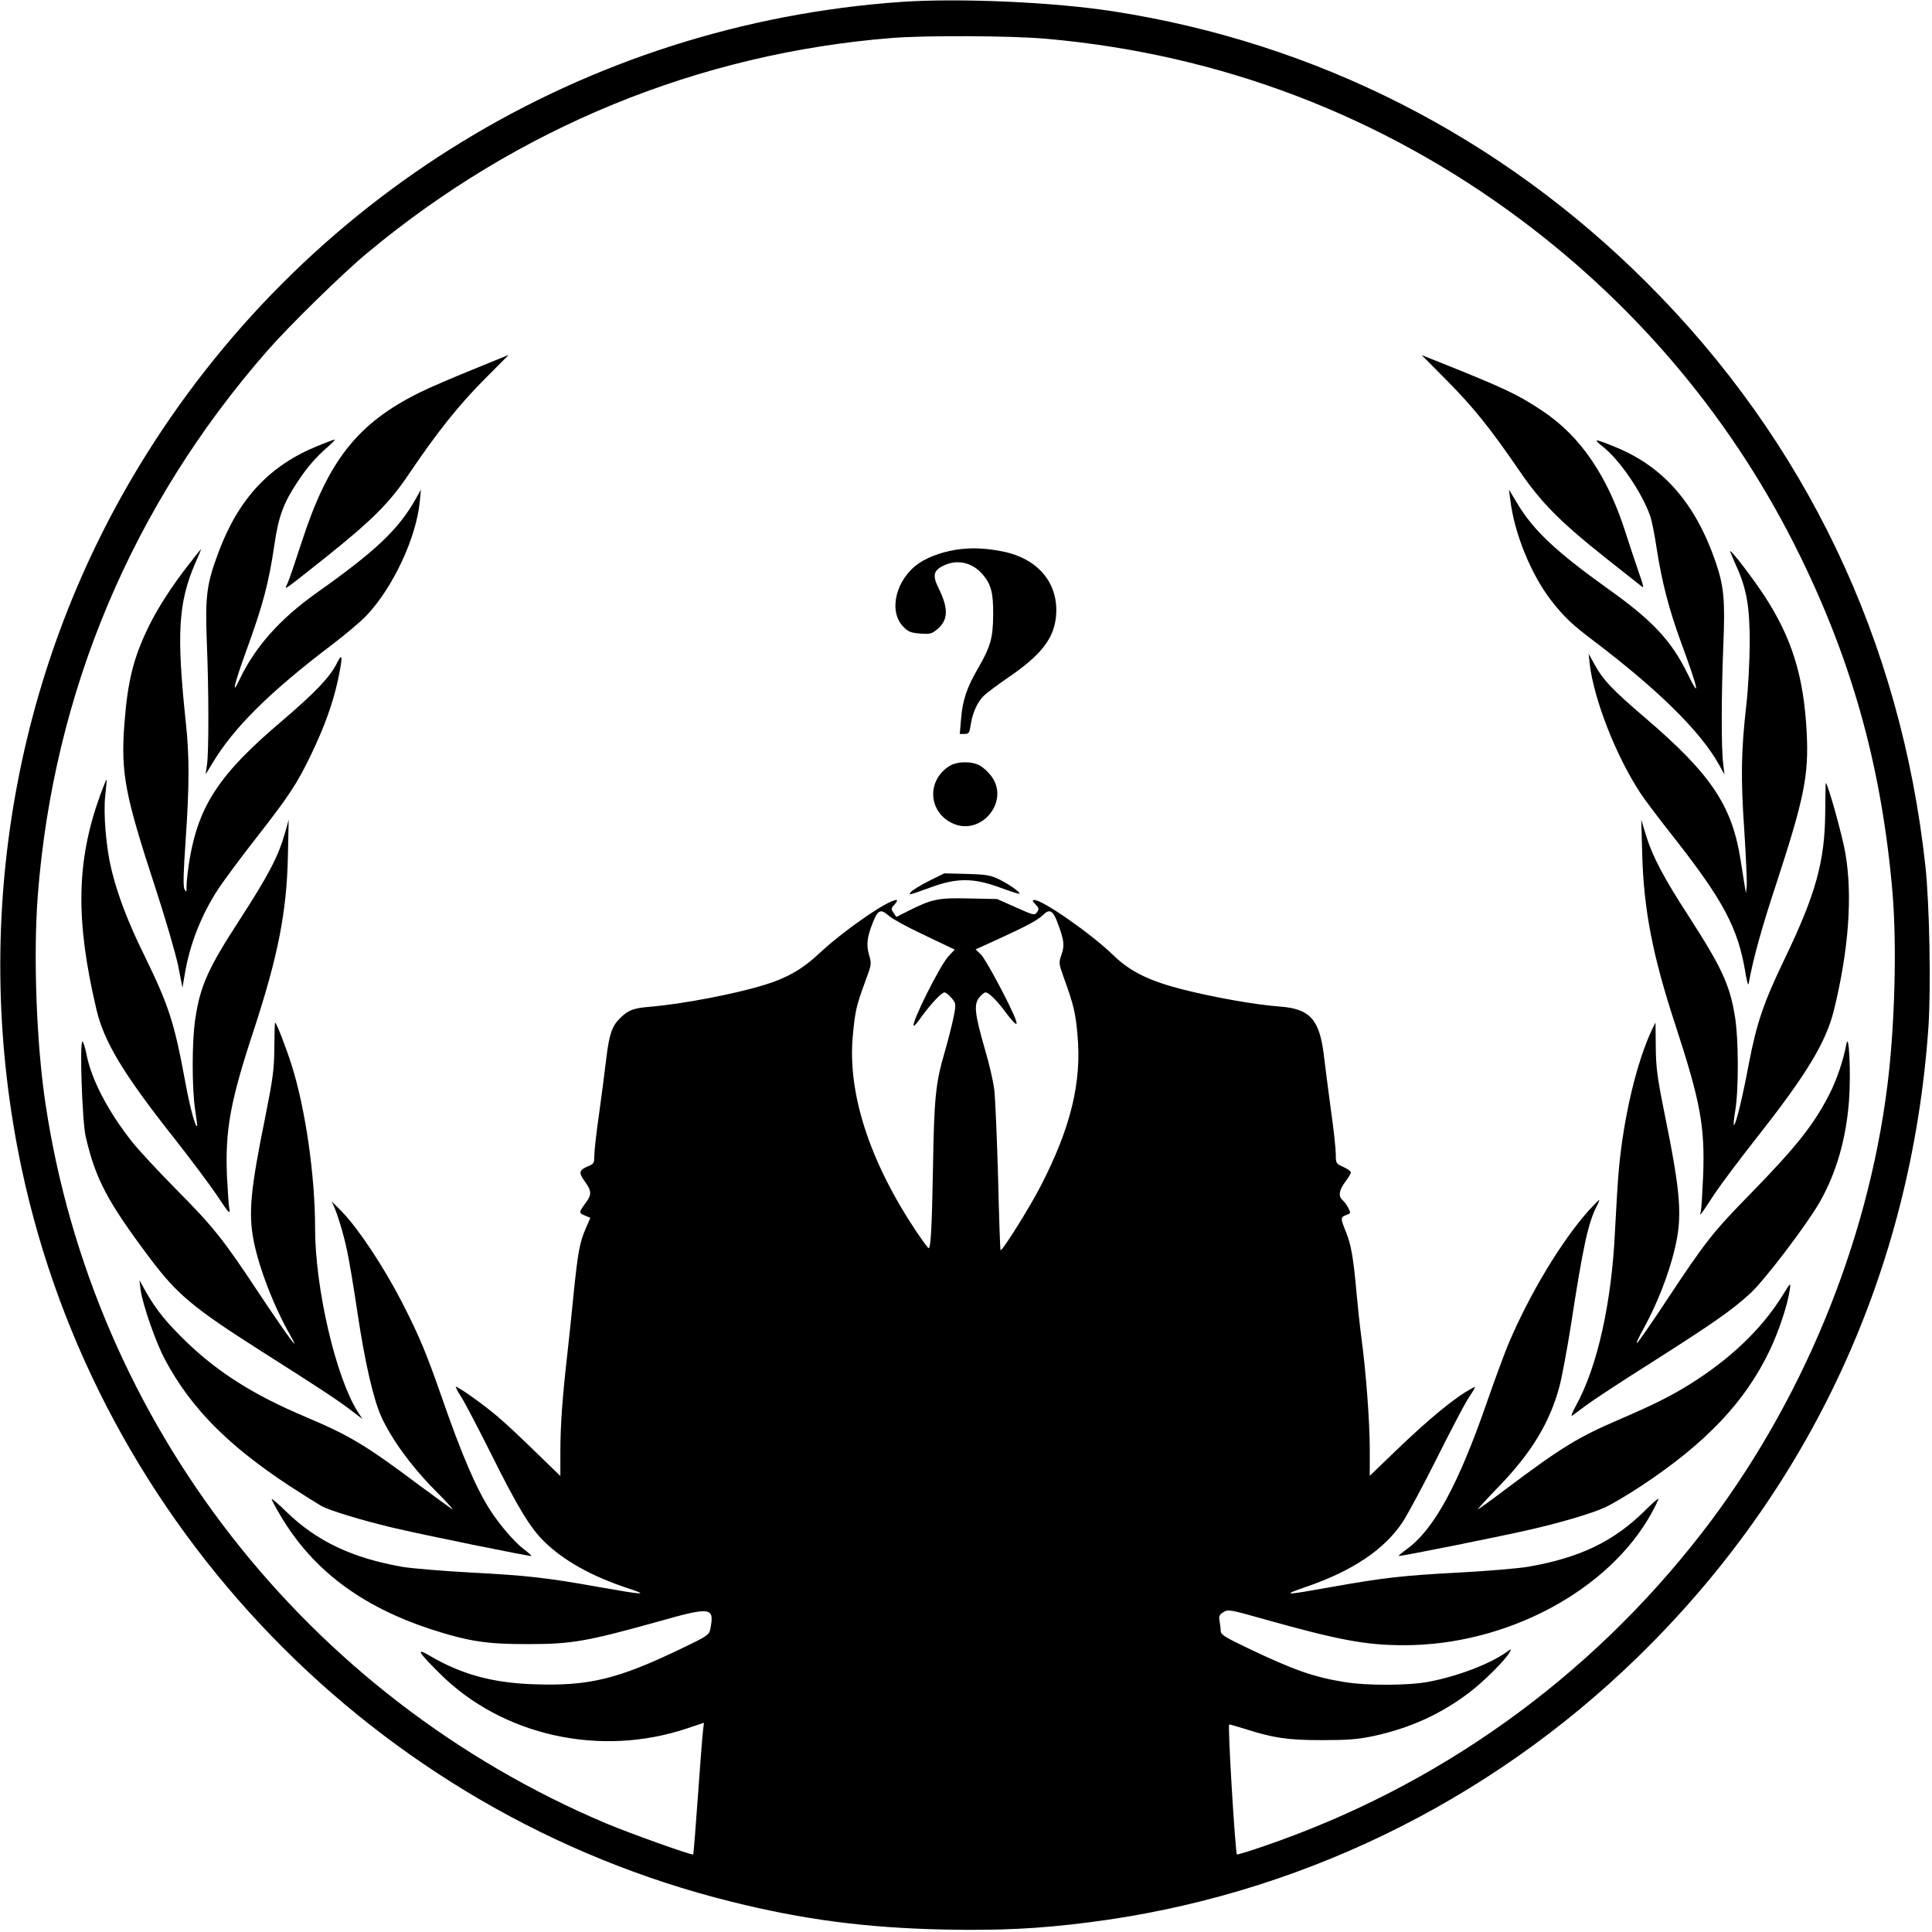 <?xml version="1.0" standalone="no"?>
<!DOCTYPE svg PUBLIC "-//W3C//DTD SVG 20010904//EN"
 "http://www.w3.org/TR/2001/REC-SVG-20010904/DTD/svg10.dtd">
<svg version="1.0" xmlns="http://www.w3.org/2000/svg"
 width="1024pt" height="1024pt" viewBox="0 0 1024 1024"
 preserveAspectRatio="xMidYMid meet">
<g transform="translate(0,1024) scale(0.1,-0.1)"
fill="#000000" stroke="none">
<path d="M4778 10230 c-1676 -117 -3176 -1032 -4044 -2466 -670 -1107 -891
-2439 -619 -3719 404 -1895 1876 -3416 3760 -3884 385 -96 715 -139 1130 -148
290 -6 501 4 765 38 1093 138 2114 631 2908 1404 918 893 1453 2050 1543 3340
14 209 6 652 -16 855 -130 1193 -634 2250 -1475 3090 -776 776 -1752 1273
-2830 1440 -316 49 -815 71 -1122 50z m762 -195 c926 -81 1782 -407 2523 -961
631 -472 1133 -1076 1477 -1779 282 -576 435 -1133 491 -1790 23 -278 12 -702
-27 -1015 -105 -845 -458 -1696 -984 -2375 -600 -774 -1401 -1346 -2324 -1661
-75 -26 -138 -45 -140 -43 -9 12 -50 689 -41 689 5 0 44 -11 85 -24 151 -48
225 -59 405 -59 137 0 190 4 272 21 194 42 354 114 505 227 81 61 198 177 220
219 10 18 9 18 -18 -1 -90 -64 -260 -128 -413 -157 -106 -20 -327 -21 -446 -1
-162 26 -268 64 -502 175 -130 62 -153 76 -153 95 0 12 -3 36 -6 53 -5 25 -2
33 20 47 25 16 32 15 223 -39 389 -109 533 -136 735 -136 544 0 1086 290 1312
701 20 36 36 70 36 75 0 5 -35 -26 -77 -68 -164 -160 -342 -245 -613 -292 -52
-9 -219 -23 -370 -31 -287 -15 -397 -27 -665 -75 -263 -47 -277 -47 -141 0
243 83 413 197 509 341 30 46 112 199 182 339 70 140 142 277 159 305 53 83
51 79 25 65 -88 -47 -223 -158 -406 -334 l-133 -128 0 139 c0 147 -20 414 -45
598 -8 61 -19 164 -25 230 -16 184 -29 259 -56 325 -30 74 -30 78 1 90 25 9
25 11 11 38 -8 16 -22 34 -30 41 -24 20 -19 53 14 97 16 21 30 44 30 50 0 6
-18 19 -40 29 -39 17 -40 20 -40 66 0 27 -11 133 -26 236 -14 104 -31 236 -38
295 -23 185 -74 241 -231 253 -127 9 -346 48 -510 89 -182 46 -283 95 -373
182 -117 114 -375 294 -420 294 -12 0 -11 -5 6 -23 19 -20 20 -26 8 -42 -13
-18 -18 -16 -112 26 l-99 44 -147 3 c-163 4 -196 -2 -320 -64 l-67 -34 -15 22
c-14 20 -14 24 6 45 12 13 16 23 9 23 -46 0 -285 -166 -413 -287 -83 -78 -168
-127 -283 -162 -157 -49 -434 -102 -610 -117 -88 -7 -116 -18 -159 -61 -42
-41 -57 -85 -72 -208 -7 -60 -24 -193 -38 -293 -15 -101 -26 -203 -26 -227 0
-38 -3 -44 -30 -55 -51 -21 -55 -34 -21 -81 37 -51 38 -70 7 -112 -39 -53 -39
-56 -7 -69 l30 -13 -24 -55 c-33 -76 -42 -126 -65 -350 -10 -107 -26 -253 -34
-325 -26 -229 -36 -377 -36 -509 l0 -129 -128 124 c-70 69 -163 156 -207 193
-74 63 -205 156 -219 156 -3 0 9 -24 28 -53 18 -28 91 -167 161 -307 141 -283
207 -391 282 -463 103 -100 249 -181 438 -244 119 -39 94 -38 -160 7 -267 48
-378 60 -665 75 -151 8 -315 22 -365 30 -269 47 -456 136 -618 293 -42 42 -77
71 -77 66 0 -5 22 -46 49 -91 169 -284 426 -477 794 -598 201 -65 298 -80 522
-79 225 0 309 15 682 119 286 81 301 78 277 -43 -6 -27 -19 -36 -153 -100
-337 -162 -490 -199 -779 -189 -219 7 -383 52 -545 146 -86 51 -77 31 43 -88
331 -331 853 -447 1314 -291 l87 29 -5 -42 c-3 -23 -15 -179 -27 -347 -12
-168 -23 -307 -25 -309 -6 -6 -336 112 -460 164 -1591 672 -2718 2118 -2973
3815 -48 320 -65 782 -41 1101 83 1081 501 2072 1216 2889 116 133 399 410
529 518 800 667 1762 1060 2785 1141 183 14 622 12 810 -4z m-660 -4742 c74
-35 145 -69 157 -75 l23 -11 -35 -38 c-46 -52 -196 -352 -182 -366 3 -2 22 20
42 49 49 68 106 128 121 128 7 0 23 -13 37 -29 24 -29 25 -31 12 -98 -7 -37
-29 -124 -49 -193 -47 -161 -55 -240 -61 -610 -6 -328 -12 -433 -24 -425 -5 2
-33 42 -64 87 -248 372 -365 732 -337 1037 12 133 19 161 66 289 34 91 34 94
20 141 -15 53 -11 94 21 173 26 66 41 72 83 35 19 -17 96 -59 170 -94z m728
49 c32 -87 35 -113 18 -162 -15 -42 -14 -47 10 -115 54 -149 65 -192 75 -312
23 -250 -37 -493 -195 -799 -58 -113 -205 -348 -213 -340 -2 1 -8 176 -13 387
-6 211 -15 419 -20 462 -5 44 -28 143 -51 220 -53 185 -58 233 -29 270 12 15
27 27 33 27 18 0 61 -43 107 -105 47 -63 66 -78 55 -44 -19 60 -160 326 -186
350 l-28 27 125 57 c150 69 203 97 235 128 33 32 52 20 77 -51z"/>
<path d="M2505 8281 c-104 -42 -230 -96 -280 -121 -330 -163 -486 -361 -626
-793 -34 -105 -68 -205 -76 -221 -20 -38 -22 -39 202 139 250 200 340 290 444
445 147 218 261 361 397 498 72 72 131 132 130 131 0 0 -86 -35 -191 -78z"/>
<path d="M7670 8222 c143 -145 227 -250 383 -477 115 -169 216 -271 467 -470
96 -76 180 -142 186 -147 7 -5 -1 26 -17 69 -15 43 -46 136 -69 207 -96 308
-240 521 -443 657 -135 90 -205 123 -592 277 l-50 20 135 -136z"/>
<path d="M1685 7877 c-255 -103 -420 -279 -526 -562 -64 -170 -72 -233 -63
-475 11 -259 11 -590 1 -655 l-7 -49 36 59 c113 189 305 379 639 632 66 50
145 117 177 150 141 149 264 411 283 605 l6 63 -29 -52 c-92 -161 -209 -272
-522 -494 -195 -138 -328 -287 -410 -460 -45 -96 -29 -25 35 151 89 244 120
361 150 567 22 149 48 219 128 338 48 72 96 126 155 177 24 21 40 38 35 38 -4
0 -44 -15 -88 -33z"/>
<path d="M8496 7872 c89 -70 207 -243 250 -366 8 -21 24 -100 35 -175 27 -175
65 -321 129 -496 92 -250 105 -310 36 -169 -87 178 -186 284 -419 450 -277
198 -399 312 -484 454 l-45 75 7 -55 c21 -176 109 -393 216 -532 70 -89 109
-127 234 -221 338 -257 559 -476 655 -648 l30 -54 -7 60 c-10 78 -10 356 1
625 10 239 3 312 -40 439 -106 310 -275 505 -526 609 -119 49 -129 49 -72 4z"/>
<path d="M5095 7330 c-83 -9 -170 -38 -224 -75 -123 -84 -165 -256 -82 -338
25 -26 40 -31 88 -35 53 -4 62 -1 91 23 58 49 60 109 7 217 -34 68 -28 95 28
121 70 34 150 16 204 -46 46 -53 58 -98 57 -217 -1 -122 -14 -167 -80 -282
-59 -101 -82 -168 -90 -267 l-7 -81 25 0 c23 0 26 5 33 48 9 63 36 123 71 156
16 15 70 55 119 89 186 126 255 215 263 342 10 169 -100 297 -288 333 -82 16
-148 19 -215 12z"/>
<path d="M1005 7254 c-90 -114 -171 -239 -219 -339 -80 -165 -110 -288 -127
-517 -19 -257 4 -374 166 -868 52 -159 105 -342 119 -407 l23 -118 13 75 c26
156 88 313 178 450 27 41 115 160 197 265 179 229 219 290 295 448 70 146 115
271 141 392 27 128 25 151 -6 89 -36 -73 -116 -156 -288 -303 -332 -281 -442
-446 -492 -735 -8 -49 -15 -109 -16 -135 0 -40 -2 -43 -11 -24 -8 16 -6 87 6
260 20 290 20 446 1 623 -50 472 -40 635 49 843 19 42 33 77 32 77 -1 0 -29
-34 -61 -76z"/>
<path d="M9170 7318 c0 -3 14 -35 30 -72 58 -126 74 -220 74 -416 -1 -96 -8
-242 -18 -325 -28 -247 -30 -388 -11 -665 9 -140 15 -273 13 -295 l-4 -40 -6
35 c-3 19 -13 82 -22 139 -45 290 -156 457 -507 757 -175 150 -221 198 -269
285 l-30 54 6 -55 c22 -186 137 -482 266 -680 19 -30 97 -134 173 -230 269
-342 347 -488 386 -725 7 -44 15 -71 17 -60 24 134 70 299 148 535 147 450
171 570 160 795 -15 298 -77 499 -221 722 -64 98 -185 256 -185 241z"/>
<path d="M5034 6181 c-121 -74 -116 -239 9 -302 153 -78 314 113 210 249 -14
19 -39 42 -57 53 -41 25 -121 25 -162 0z"/>
<path d="M530 6023 c-125 -347 -131 -658 -19 -1133 40 -171 142 -341 410 -680
89 -113 193 -252 232 -310 57 -87 68 -99 63 -70 -4 19 -9 98 -13 175 -10 246
17 396 142 775 129 394 175 628 181 925 l4 190 -18 -65 c-37 -130 -86 -224
-245 -470 -165 -254 -206 -347 -232 -520 -18 -117 -18 -366 -1 -480 7 -47 12
-86 11 -88 -9 -11 -40 104 -65 244 -57 306 -85 393 -214 658 -88 178 -144 326
-176 460 -28 116 -43 296 -32 391 5 44 8 81 7 83 -2 2 -17 -37 -35 -85z"/>
<path d="M9674 5932 c-2 -257 -50 -431 -214 -772 -113 -235 -149 -341 -191
-559 -33 -176 -66 -312 -78 -324 -4 -4 -2 30 6 75 19 114 18 380 -1 498 -28
171 -69 260 -247 536 -130 200 -191 316 -224 424 l-26 85 5 -180 c8 -296 55
-540 177 -911 132 -405 156 -534 146 -798 -4 -89 -9 -172 -12 -186 -7 -29 -11
-35 77 99 32 47 130 178 218 290 263 333 368 506 410 676 78 317 100 606 61
832 -16 95 -94 373 -104 373 -1 0 -2 -71 -3 -158z"/>
<path d="M4924 5571 c-45 -23 -88 -49 -95 -58 -17 -20 -15 -19 116 28 126 45
214 45 340 0 50 -18 99 -35 110 -37 33 -9 -33 42 -95 73 -49 24 -68 28 -175
31 l-120 3 -81 -40z"/>
<path d="M1454 4687 c-1 -115 -7 -161 -47 -362 -79 -389 -91 -512 -63 -659 28
-145 108 -352 196 -506 58 -102 -11 -9 -167 225 -192 290 -241 351 -440 552
-92 93 -197 206 -233 251 -128 162 -217 333 -242 466 -7 36 -17 66 -21 66 -16
0 -1 -426 17 -503 52 -226 115 -345 340 -645 145 -193 230 -264 590 -493 312
-198 406 -260 474 -312 l63 -48 -26 40 c-116 185 -225 654 -225 972 0 278 -51
633 -125 866 -31 97 -80 223 -87 223 -2 0 -3 -60 -4 -133z"/>
<path d="M8756 4783 c-80 -169 -149 -456 -175 -733 -6 -63 -15 -212 -21 -330
-17 -381 -93 -723 -206 -928 -19 -35 -29 -60 -22 -56 6 4 41 30 77 57 36 27
190 128 342 224 326 207 429 279 525 367 75 68 299 363 368 483 89 156 140
334 156 536 11 145 0 377 -14 302 -16 -84 -49 -183 -87 -259 -83 -164 -176
-282 -419 -531 -201 -205 -241 -256 -442 -560 -80 -122 -153 -226 -161 -233
-8 -7 8 30 38 83 67 122 129 280 160 409 43 176 35 293 -52 721 -40 198 -46
248 -47 357 -1 71 -1 128 -2 128 0 0 -8 -17 -18 -37z"/>
<path d="M1758 3870 c20 -30 61 -160 81 -256 12 -54 37 -205 56 -334 40 -266
84 -455 126 -549 54 -118 157 -260 278 -383 64 -64 108 -112 98 -107 -9 5 -88
63 -175 127 -283 212 -366 262 -602 362 -271 114 -459 233 -624 390 -110 106
-166 174 -221 270 l-36 65 6 -50 c11 -80 81 -282 131 -374 137 -255 332 -452
659 -667 77 -50 154 -98 170 -107 51 -26 214 -75 368 -112 162 -39 739 -156
744 -152 1 2 -18 19 -43 38 -46 34 -128 130 -176 205 -75 117 -152 297 -254
591 -83 238 -119 326 -212 508 -95 185 -228 387 -317 480 -37 39 -63 63 -57
55z"/>
<path d="M8424 3828 c-147 -164 -317 -445 -432 -718 -21 -52 -72 -189 -112
-305 -151 -435 -280 -672 -424 -776 -25 -18 -44 -34 -43 -36 5 -4 558 107 707
142 171 40 317 84 386 115 33 15 120 66 191 113 344 227 553 447 683 720 48
101 95 241 106 321 6 41 6 41 -40 -33 -112 -179 -278 -336 -493 -470 -102 -63
-189 -106 -360 -180 -229 -98 -314 -150 -611 -373 -79 -60 -146 -108 -149
-108 -3 0 45 53 108 118 175 180 273 342 324 532 14 52 41 199 61 325 63 411
91 541 135 628 11 20 17 37 15 37 -2 0 -26 -24 -52 -52z"/>
</g>
</svg>
